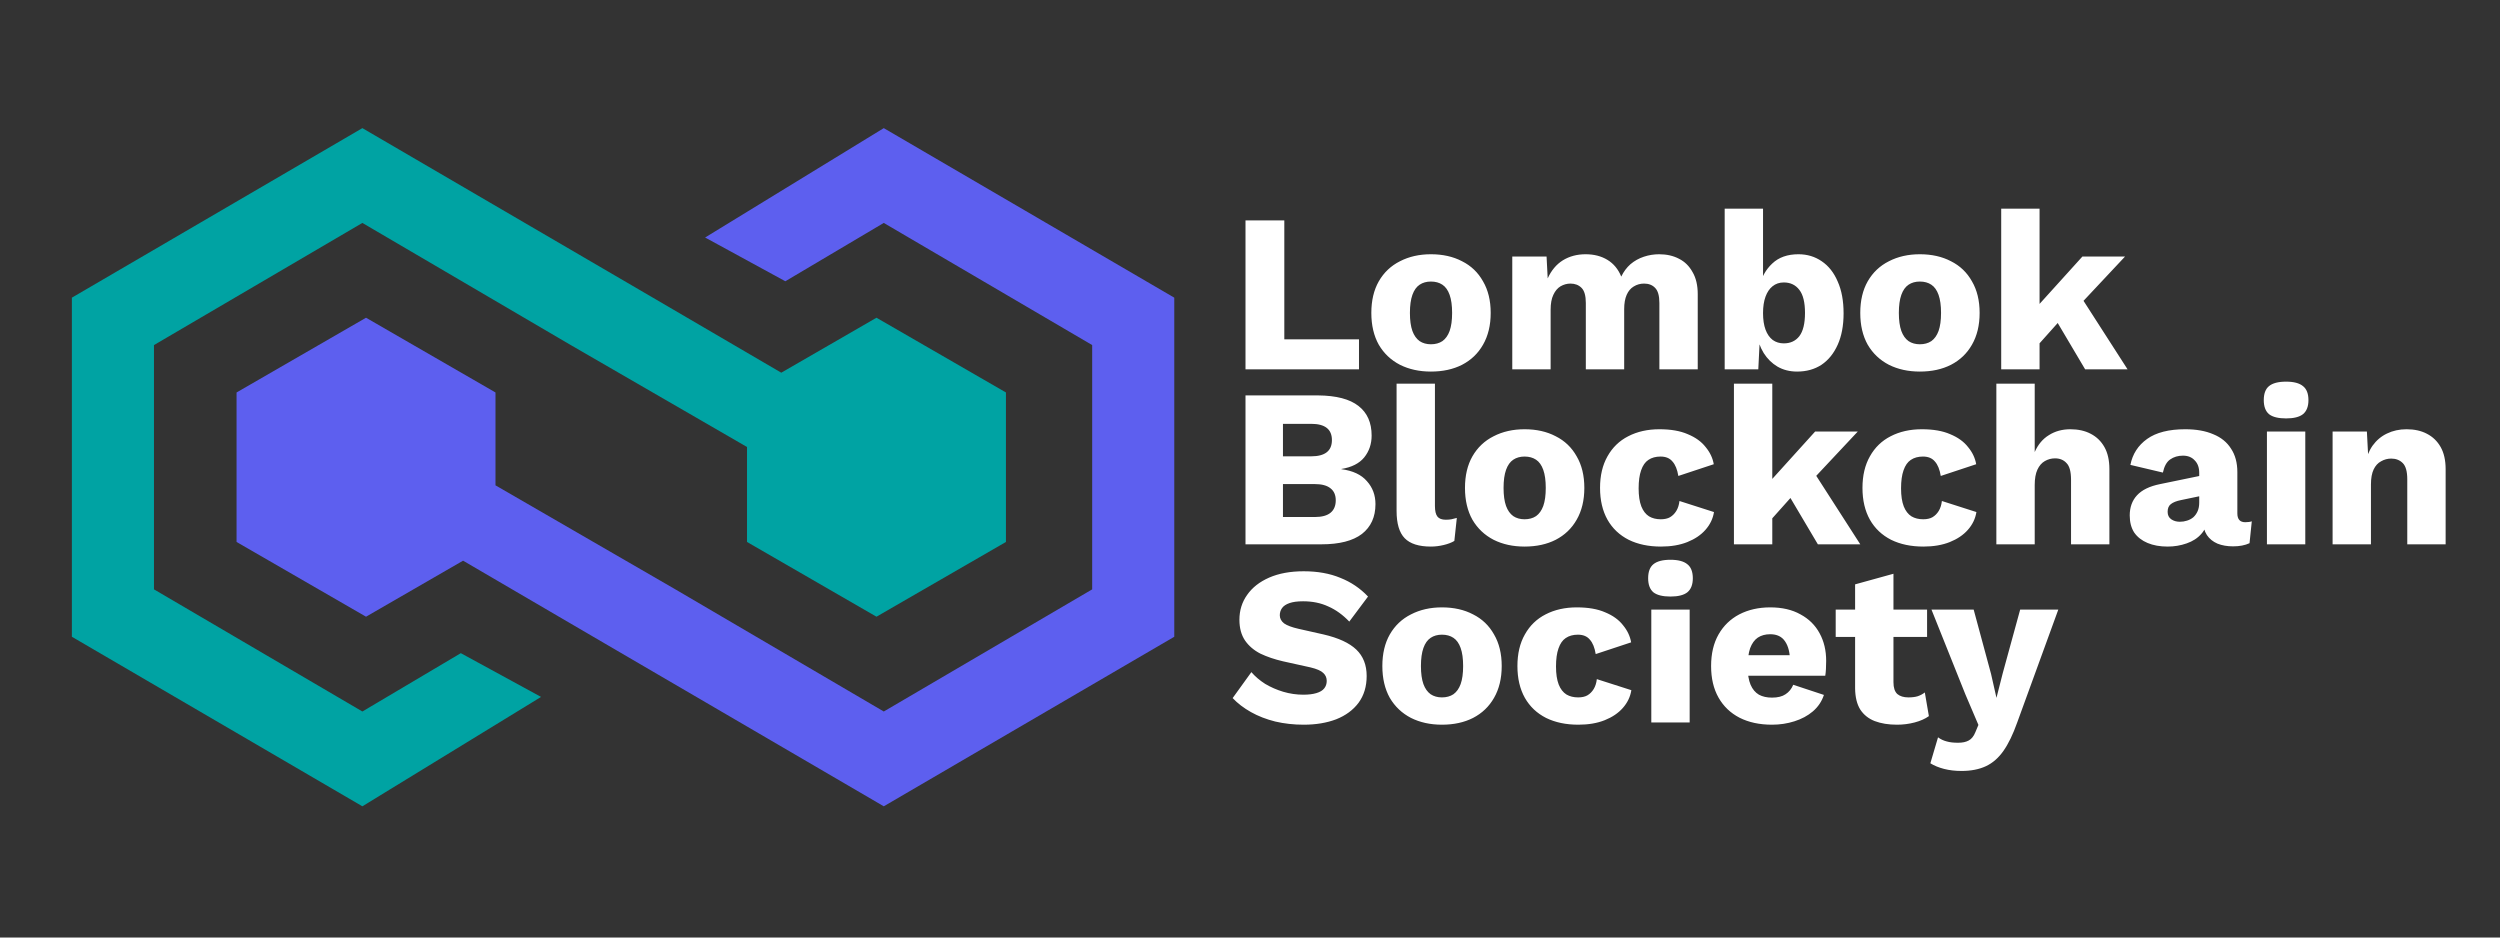 <svg width="800" height="300" viewBox="0 0 800 300" fill="none" xmlns="http://www.w3.org/2000/svg">
<rect x="0" y="0" width="800" height="300" fill="#333333" stroke="none"/>
<g clip-path="url(#clip0_360_20)">
<path fill-rule="evenodd" clip-rule="evenodd" d="M282.807 258.017L189.847 203.763L148.183 179.416L117.128 197.346L75.7 173.427V125.59L117.128 101.672L158.556 125.59V155.305L216.118 188.595L282.807 227.681L349.496 188.595V110.422L282.807 71.336L251.305 90.004L225.636 76.003L282.807 41L375.768 95.254V203.763L282.807 258.017Z" fill="#5D5FEF"/>
<path fill-rule="evenodd" clip-rule="evenodd" d="M115.961 41L208.921 95.254L250.005 119.263L280.473 101.672L321.901 125.59V173.427L280.473 197.346L239.045 173.427V143.037L182.65 110.422L115.961 71.336L49.272 110.422V188.595L115.961 227.681L147.463 209.013L173.132 223.014L115.961 258.017L23 203.763V95.254L115.961 41Z" fill="#00A3A3"/>
<path d="M410.98 108.58H434.878V118.182H398.561V70.53H410.98V108.58ZM457.889 81.36C461.691 81.36 465.012 82.106 467.852 83.598C470.74 85.042 472.979 87.184 474.567 90.024C476.204 92.816 477.022 96.185 477.022 100.132C477.022 104.079 476.204 107.472 474.567 110.312C472.979 113.104 470.74 115.246 467.852 116.738C465.012 118.182 461.691 118.904 457.889 118.904C454.182 118.904 450.885 118.182 447.997 116.738C445.109 115.246 442.847 113.104 441.21 110.312C439.622 107.472 438.828 104.079 438.828 100.132C438.828 96.185 439.622 92.816 441.21 90.024C442.847 87.184 445.109 85.042 447.997 83.598C450.885 82.106 454.182 81.36 457.889 81.36ZM457.889 90.096C456.493 90.096 455.289 90.433 454.279 91.107C453.268 91.781 452.498 92.864 451.968 94.356C451.439 95.848 451.174 97.773 451.174 100.132C451.174 102.491 451.439 104.416 451.968 105.908C452.498 107.352 453.268 108.435 454.279 109.157C455.289 109.831 456.493 110.168 457.889 110.168C459.333 110.168 460.56 109.831 461.571 109.157C462.582 108.435 463.352 107.352 463.881 105.908C464.411 104.416 464.676 102.491 464.676 100.132C464.676 97.773 464.411 95.848 463.881 94.356C463.352 92.864 462.582 91.781 461.571 91.107C460.56 90.433 459.333 90.096 457.889 90.096ZM483.927 118.182V82.082H494.901L495.262 89.085C496.417 86.534 498.03 84.609 500.1 83.309C502.217 82.01 504.648 81.36 507.392 81.36C510.087 81.36 512.422 81.962 514.395 83.165C516.369 84.368 517.837 86.149 518.8 88.508C519.57 86.919 520.556 85.596 521.76 84.537C523.011 83.478 524.431 82.684 526.02 82.154C527.608 81.625 529.245 81.36 530.929 81.36C533.336 81.36 535.454 81.841 537.283 82.804C539.112 83.719 540.556 85.138 541.615 87.064C542.722 88.941 543.276 91.299 543.276 94.139V118.182H531.001V96.955C531.001 94.645 530.544 93.032 529.63 92.118C528.763 91.203 527.584 90.746 526.092 90.746C524.888 90.746 523.781 91.059 522.771 91.685C521.808 92.262 521.062 93.153 520.532 94.356C520.003 95.559 519.738 97.076 519.738 98.905V118.182H507.464V96.955C507.464 94.645 507.007 93.032 506.092 92.118C505.178 91.203 503.998 90.746 502.554 90.746C501.447 90.746 500.388 91.035 499.378 91.612C498.415 92.19 497.645 93.105 497.067 94.356C496.49 95.559 496.201 97.148 496.201 99.121V118.182H483.927ZM575.073 118.904C572.715 118.904 570.621 118.375 568.792 117.316C567.011 116.257 565.543 114.813 564.387 112.984C563.232 111.107 562.486 108.989 562.149 106.63L563.304 105.114L562.655 118.182H551.897V66.775H564.171V93.417L563.016 91.685C563.69 88.7 565.061 86.246 567.131 84.32C569.201 82.347 571.993 81.36 575.506 81.36C578.298 81.36 580.777 82.106 582.943 83.598C585.157 85.09 586.866 87.256 588.069 90.096C589.321 92.888 589.946 96.281 589.946 100.276C589.946 104.175 589.321 107.521 588.069 110.312C586.818 113.104 585.085 115.246 582.871 116.738C580.657 118.182 578.057 118.904 575.073 118.904ZM570.813 109.879C572.931 109.879 574.592 109.109 575.795 107.569C576.998 105.98 577.6 103.501 577.6 100.132C577.6 96.763 576.998 94.308 575.795 92.768C574.592 91.179 572.931 90.385 570.813 90.385C569.417 90.385 568.214 90.794 567.203 91.612C566.241 92.383 565.495 93.49 564.965 94.934C564.436 96.378 564.171 98.135 564.171 100.204C564.171 102.274 564.436 104.031 564.965 105.475C565.495 106.919 566.265 108.026 567.275 108.796C568.286 109.518 569.466 109.879 570.813 109.879ZM614.347 81.36C618.149 81.36 621.471 82.106 624.311 83.598C627.199 85.042 629.437 87.184 631.025 90.024C632.662 92.816 633.48 96.185 633.48 100.132C633.48 104.079 632.662 107.472 631.025 110.312C629.437 113.104 627.199 115.246 624.311 116.738C621.471 118.182 618.149 118.904 614.347 118.904C610.641 118.904 607.343 118.182 604.455 116.738C601.567 115.246 599.305 113.104 597.669 110.312C596.08 107.472 595.286 104.079 595.286 100.132C595.286 96.185 596.08 92.816 597.669 90.024C599.305 87.184 601.567 85.042 604.455 83.598C607.343 82.106 610.641 81.36 614.347 81.36ZM614.347 90.096C612.951 90.096 611.748 90.433 610.737 91.107C609.726 91.781 608.956 92.864 608.426 94.356C607.897 95.848 607.632 97.773 607.632 100.132C607.632 102.491 607.897 104.416 608.426 105.908C608.956 107.352 609.726 108.435 610.737 109.157C611.748 109.831 612.951 110.168 614.347 110.168C615.791 110.168 617.018 109.831 618.029 109.157C619.04 108.435 619.81 107.352 620.34 105.908C620.869 104.416 621.134 102.491 621.134 100.132C621.134 97.773 620.869 95.848 620.34 94.356C619.81 92.864 619.04 91.781 618.029 91.107C617.018 90.433 615.791 90.096 614.347 90.096ZM680.023 82.082L662.695 100.565L660.384 101.215L650.06 112.767L649.988 100.204L666.377 82.082H680.023ZM652.659 66.775V118.182H640.385V66.775H652.659ZM664.572 92.912L680.817 118.182H667.243L656.558 100.132L664.572 92.912ZM398.561 174.182V126.53H421.738C427.61 126.578 431.942 127.709 434.734 129.923C437.525 132.089 438.921 135.242 438.921 139.382C438.921 142.077 438.127 144.412 436.539 146.385C434.95 148.31 432.52 149.538 429.246 150.067V150.139C432.905 150.621 435.624 151.896 437.405 153.966C439.234 155.988 440.149 158.443 440.149 161.331C440.149 165.422 438.705 168.599 435.817 170.861C432.929 173.075 428.597 174.182 422.821 174.182H398.561ZM410.546 165.446H420.727C422.989 165.446 424.674 164.989 425.781 164.074C426.888 163.16 427.441 161.836 427.441 160.103C427.441 158.418 426.888 157.143 425.781 156.276C424.674 155.362 422.989 154.905 420.727 154.905H410.546V165.446ZM410.546 146.024H419.572C424 146.024 426.214 144.291 426.214 140.826C426.214 137.36 424 135.627 419.572 135.627H410.546V146.024ZM459.18 122.775V161.908C459.18 163.497 459.445 164.628 459.975 165.302C460.504 165.975 461.395 166.312 462.646 166.312C463.368 166.312 463.97 166.264 464.451 166.168C464.932 166.072 465.51 165.927 466.184 165.735L465.39 173.099C464.523 173.629 463.392 174.062 461.996 174.399C460.6 174.736 459.229 174.904 457.881 174.904C454.03 174.904 451.238 174.014 449.506 172.233C447.773 170.452 446.906 167.54 446.906 163.497V122.775H459.18ZM487.855 137.36C491.657 137.36 494.979 138.106 497.818 139.598C500.706 141.042 502.945 143.184 504.533 146.024C506.17 148.816 506.988 152.185 506.988 156.132C506.988 160.079 506.17 163.472 504.533 166.312C502.945 169.104 500.706 171.246 497.818 172.738C494.979 174.182 491.657 174.904 487.855 174.904C484.148 174.904 480.851 174.182 477.963 172.738C475.075 171.246 472.813 169.104 471.176 166.312C469.588 163.472 468.794 160.079 468.794 156.132C468.794 152.185 469.588 148.816 471.176 146.024C472.813 143.184 475.075 141.042 477.963 139.598C480.851 138.106 484.148 137.36 487.855 137.36ZM487.855 146.096C486.459 146.096 485.256 146.433 484.245 147.107C483.234 147.781 482.464 148.864 481.934 150.356C481.405 151.848 481.14 153.774 481.14 156.132C481.14 158.491 481.405 160.416 481.934 161.908C482.464 163.352 483.234 164.435 484.245 165.157C485.256 165.831 486.459 166.168 487.855 166.168C489.299 166.168 490.526 165.831 491.537 165.157C492.548 164.435 493.318 163.352 493.847 161.908C494.377 160.416 494.642 158.491 494.642 156.132C494.642 153.774 494.377 151.848 493.847 150.356C493.318 148.864 492.548 147.781 491.537 147.107C490.526 146.433 489.299 146.096 487.855 146.096ZM531.004 137.36C534.662 137.36 537.695 137.889 540.102 138.948C542.556 139.959 544.458 141.331 545.805 143.064C547.201 144.748 548.068 146.578 548.405 148.551L537.069 152.305C536.732 150.236 536.106 148.695 535.192 147.685C534.325 146.626 533.05 146.096 531.365 146.096C529.825 146.096 528.525 146.457 527.466 147.179C526.456 147.853 525.685 148.96 525.156 150.5C524.627 151.993 524.362 153.918 524.362 156.276C524.362 158.635 524.651 160.56 525.228 162.053C525.806 163.497 526.624 164.555 527.683 165.229C528.742 165.855 529.993 166.168 531.437 166.168C532.641 166.168 533.628 165.951 534.398 165.518C535.216 165.037 535.89 164.363 536.419 163.497C536.949 162.63 537.286 161.571 537.43 160.32L548.477 163.858C548.14 165.975 547.225 167.877 545.733 169.561C544.289 171.198 542.364 172.498 539.957 173.46C537.55 174.423 534.735 174.904 531.51 174.904C527.563 174.904 524.121 174.182 521.185 172.738C518.249 171.246 515.986 169.104 514.398 166.312C512.81 163.472 512.015 160.079 512.015 156.132C512.015 152.185 512.81 148.816 514.398 146.024C515.986 143.184 518.201 141.042 521.041 139.598C523.929 138.106 527.25 137.36 531.004 137.36ZM594.496 138.082L577.168 156.565L574.858 157.215L564.533 168.767L564.461 156.204L580.85 138.082H594.496ZM567.132 122.775V174.182H554.858V122.775H567.132ZM579.045 148.912L595.29 174.182H581.717L571.031 156.132L579.045 148.912ZM614.98 137.36C618.638 137.36 621.67 137.889 624.077 138.948C626.532 139.959 628.433 141.331 629.781 143.064C631.177 144.748 632.043 146.578 632.38 148.551L621.045 152.305C620.708 150.236 620.082 148.695 619.167 147.685C618.301 146.626 617.025 146.096 615.341 146.096C613.801 146.096 612.501 146.457 611.442 147.179C610.431 147.853 609.661 148.96 609.132 150.5C608.602 151.993 608.337 153.918 608.337 156.276C608.337 158.635 608.626 160.56 609.204 162.053C609.781 163.497 610.6 164.555 611.659 165.229C612.718 165.855 613.969 166.168 615.413 166.168C616.616 166.168 617.603 165.951 618.373 165.518C619.192 165.037 619.865 164.363 620.395 163.497C620.924 162.63 621.261 161.571 621.406 160.32L632.452 163.858C632.115 165.975 631.201 167.877 629.709 169.561C628.265 171.198 626.339 172.498 623.933 173.46C621.526 174.423 618.71 174.904 615.485 174.904C611.538 174.904 608.097 174.182 605.161 172.738C602.224 171.246 599.962 169.104 598.374 166.312C596.785 163.472 595.991 160.079 595.991 156.132C595.991 152.185 596.785 148.816 598.374 146.024C599.962 143.184 602.176 141.042 605.016 139.598C607.904 138.106 611.225 137.36 614.98 137.36ZM638.834 174.182V122.775H651.108V144.652C652.167 142.245 653.683 140.44 655.656 139.237C657.63 137.986 659.916 137.36 662.515 137.36C665.018 137.36 667.184 137.841 669.014 138.804C670.891 139.767 672.359 141.187 673.418 143.064C674.477 144.941 675.006 147.3 675.006 150.139V174.182H662.732V153.533C662.732 150.934 662.251 149.153 661.288 148.19C660.373 147.179 659.146 146.674 657.606 146.674C656.451 146.674 655.368 146.963 654.357 147.54C653.346 148.118 652.552 149.032 651.974 150.284C651.397 151.535 651.108 153.172 651.108 155.193V174.182H638.834ZM703.75 151.295C703.75 149.61 703.269 148.286 702.306 147.324C701.392 146.313 700.14 145.807 698.552 145.807C696.964 145.807 695.592 146.217 694.437 147.035C693.33 147.805 692.559 149.201 692.126 151.222L681.729 148.768C682.403 145.302 684.184 142.534 687.072 140.465C689.96 138.395 694.027 137.36 699.274 137.36C702.788 137.36 705.772 137.889 708.227 138.948C710.73 139.959 712.631 141.499 713.931 143.569C715.279 145.591 715.952 148.094 715.952 151.078V164.291C715.952 166.168 716.795 167.107 718.479 167.107C719.346 167.107 720.044 167.01 720.573 166.818L719.851 173.821C718.407 174.495 716.65 174.832 714.581 174.832C712.703 174.832 711.043 174.543 709.599 173.966C708.155 173.34 707.024 172.425 706.205 171.222C705.387 169.971 704.978 168.406 704.978 166.529V166.096L706.35 165.59C706.35 167.66 705.724 169.393 704.472 170.789C703.269 172.185 701.681 173.22 699.707 173.893C697.782 174.567 695.76 174.904 693.642 174.904C691.188 174.904 689.046 174.519 687.217 173.749C685.387 172.979 683.968 171.872 682.957 170.428C681.994 168.936 681.513 167.107 681.513 164.941C681.513 162.341 682.283 160.199 683.823 158.515C685.412 156.782 687.89 155.579 691.26 154.905L704.906 152.089L704.834 158.587L697.902 160.031C696.458 160.32 695.375 160.753 694.653 161.331C693.979 161.86 693.642 162.678 693.642 163.785C693.642 164.844 694.027 165.639 694.798 166.168C695.568 166.697 696.482 166.962 697.541 166.962C698.36 166.962 699.13 166.842 699.852 166.601C700.622 166.361 701.296 166 701.873 165.518C702.451 164.989 702.908 164.339 703.245 163.569C703.582 162.799 703.75 161.884 703.75 160.825V151.295ZM731.555 133.894C729.052 133.894 727.223 133.437 726.068 132.522C724.961 131.56 724.407 130.068 724.407 128.046C724.407 125.976 724.961 124.484 726.068 123.57C727.223 122.607 729.052 122.126 731.555 122.126C734.01 122.126 735.815 122.607 736.97 123.57C738.125 124.484 738.703 125.976 738.703 128.046C738.703 130.068 738.125 131.56 736.97 132.522C735.815 133.437 734.01 133.894 731.555 133.894ZM737.692 138.082V174.182H725.418V138.082H737.692ZM746.43 174.182V138.082H757.404L758.054 150.5L756.682 149.129C757.163 146.529 758.006 144.363 759.209 142.631C760.461 140.898 762.001 139.598 763.83 138.732C765.707 137.817 767.801 137.36 770.111 137.36C772.614 137.36 774.78 137.841 776.609 138.804C778.487 139.767 779.955 141.187 781.014 143.064C782.073 144.941 782.602 147.3 782.602 150.139V174.182H770.328V153.388C770.328 150.886 769.847 149.153 768.884 148.19C767.921 147.227 766.694 146.746 765.202 146.746C764.046 146.746 762.963 147.035 761.953 147.612C760.942 148.142 760.148 149.008 759.57 150.212C758.992 151.415 758.704 153.027 758.704 155.049V174.182H746.43ZM417.189 182.808C421.617 182.808 425.516 183.506 428.885 184.902C432.303 186.249 435.263 188.247 437.766 190.894L431.773 198.909C429.704 196.743 427.466 195.13 425.059 194.071C422.7 192.964 420.005 192.411 416.972 192.411C415.191 192.411 413.747 192.603 412.64 192.988C411.533 193.373 410.739 193.903 410.258 194.577C409.776 195.25 409.536 196.021 409.536 196.887C409.536 197.898 409.993 198.764 410.907 199.486C411.87 200.16 413.41 200.738 415.528 201.219L423.543 203.024C428.308 204.131 431.798 205.744 434.012 207.861C436.226 209.979 437.333 212.795 437.333 216.309C437.333 219.678 436.467 222.542 434.734 224.901C433.001 227.211 430.618 228.968 427.586 230.171C424.553 231.327 421.088 231.904 417.189 231.904C414.012 231.904 410.98 231.567 408.092 230.893C405.204 230.171 402.604 229.161 400.294 227.861C397.984 226.561 396.034 225.069 394.446 223.385L400.438 215.082C401.642 216.477 403.11 217.729 404.843 218.836C406.624 219.895 408.549 220.737 410.619 221.363C412.737 221.989 414.879 222.302 417.045 222.302C418.729 222.302 420.125 222.133 421.232 221.796C422.387 221.459 423.23 220.954 423.759 220.28C424.289 219.606 424.553 218.812 424.553 217.897C424.553 216.887 424.192 216.044 423.47 215.37C422.748 214.648 421.377 214.047 419.355 213.565L410.546 211.616C407.851 210.99 405.444 210.172 403.326 209.161C401.257 208.102 399.62 206.706 398.417 204.973C397.213 203.192 396.612 200.978 396.612 198.331C396.612 195.347 397.43 192.699 399.067 190.389C400.703 188.03 403.062 186.177 406.142 184.829C409.223 183.482 412.905 182.808 417.189 182.808ZM461.414 194.36C465.217 194.36 468.538 195.106 471.378 196.598C474.266 198.042 476.504 200.184 478.092 203.024C479.729 205.816 480.547 209.185 480.547 213.132C480.547 217.079 479.729 220.472 478.092 223.312C476.504 226.104 474.266 228.246 471.378 229.738C468.538 231.182 465.217 231.904 461.414 231.904C457.708 231.904 454.411 231.182 451.523 229.738C448.635 228.246 446.372 226.104 444.736 223.312C443.147 220.472 442.353 217.079 442.353 213.132C442.353 209.185 443.147 205.816 444.736 203.024C446.372 200.184 448.635 198.042 451.523 196.598C454.411 195.106 457.708 194.36 461.414 194.36ZM461.414 203.096C460.018 203.096 458.815 203.433 457.804 204.107C456.793 204.781 456.023 205.864 455.494 207.356C454.964 208.848 454.699 210.774 454.699 213.132C454.699 215.491 454.964 217.416 455.494 218.908C456.023 220.352 456.793 221.435 457.804 222.157C458.815 222.831 460.018 223.168 461.414 223.168C462.858 223.168 464.086 222.831 465.096 222.157C466.107 221.435 466.877 220.352 467.407 218.908C467.936 217.416 468.201 215.491 468.201 213.132C468.201 210.774 467.936 208.848 467.407 207.356C466.877 205.864 466.107 204.781 465.096 204.107C464.086 203.433 462.858 203.096 461.414 203.096ZM504.564 194.36C508.222 194.36 511.254 194.889 513.661 195.948C516.116 196.959 518.017 198.331 519.365 200.064C520.761 201.748 521.627 203.578 521.964 205.551L510.628 209.305C510.291 207.236 509.666 205.695 508.751 204.685C507.885 203.626 506.609 203.096 504.925 203.096C503.384 203.096 502.085 203.457 501.026 204.179C500.015 204.853 499.245 205.96 498.715 207.5C498.186 208.993 497.921 210.918 497.921 213.276C497.921 215.635 498.21 217.56 498.788 219.053C499.365 220.497 500.183 221.555 501.242 222.229C502.301 222.855 503.553 223.168 504.997 223.168C506.2 223.168 507.187 222.951 507.957 222.518C508.775 222.037 509.449 221.363 509.979 220.497C510.508 219.63 510.845 218.571 510.989 217.32L522.036 220.858C521.699 222.975 520.785 224.877 519.293 226.561C517.848 228.198 515.923 229.498 513.516 230.46C511.11 231.423 508.294 231.904 505.069 231.904C501.122 231.904 497.68 231.182 494.744 229.738C491.808 228.246 489.546 226.104 487.957 223.312C486.369 220.472 485.575 217.079 485.575 213.132C485.575 209.185 486.369 205.816 487.957 203.024C489.546 200.184 491.76 198.042 494.6 196.598C497.488 195.106 500.809 194.36 504.564 194.36ZM534.554 190.894C532.052 190.894 530.222 190.437 529.067 189.522C527.96 188.56 527.407 187.068 527.407 185.046C527.407 182.976 527.96 181.484 529.067 180.57C530.222 179.607 532.052 179.126 534.554 179.126C537.009 179.126 538.814 179.607 539.97 180.57C541.125 181.484 541.702 182.976 541.702 185.046C541.702 187.068 541.125 188.56 539.97 189.522C538.814 190.437 537.009 190.894 534.554 190.894ZM540.692 195.082V231.182H528.417V195.082H540.692ZM567.046 231.904C563.051 231.904 559.585 231.158 556.649 229.666C553.761 228.174 551.523 226.032 549.934 223.24C548.346 220.448 547.552 217.079 547.552 213.132C547.552 209.185 548.346 205.816 549.934 203.024C551.523 200.232 553.737 198.09 556.577 196.598C559.465 195.106 562.762 194.36 566.468 194.36C570.271 194.36 573.496 195.106 576.143 196.598C578.839 198.042 580.884 200.064 582.28 202.663C583.676 205.214 584.374 208.15 584.374 211.471C584.374 212.338 584.35 213.204 584.302 214.071C584.254 214.937 584.182 215.659 584.085 216.237H555.494V209.666H578.67L572.822 211.905C572.822 209.017 572.292 206.802 571.234 205.262C570.223 203.722 568.634 202.952 566.468 202.952C564.928 202.952 563.604 203.313 562.497 204.035C561.438 204.757 560.62 205.888 560.042 207.428C559.513 208.969 559.248 210.942 559.248 213.349C559.248 215.707 559.561 217.633 560.187 219.125C560.813 220.569 561.703 221.628 562.858 222.302C564.013 222.927 565.409 223.24 567.046 223.24C568.875 223.24 570.319 222.879 571.378 222.157C572.485 221.435 573.303 220.424 573.833 219.125L583.652 222.374C582.978 224.444 581.799 226.2 580.114 227.644C578.478 229.04 576.504 230.099 574.194 230.821C571.931 231.543 569.549 231.904 567.046 231.904ZM605.907 183.602V218.331C605.907 220.063 606.316 221.315 607.135 222.085C608.001 222.807 609.18 223.168 610.673 223.168C611.828 223.168 612.815 223.048 613.633 222.807C614.499 222.518 615.269 222.109 615.943 221.58L617.243 229.161C616.039 230.027 614.523 230.701 612.694 231.182C610.865 231.664 608.988 231.904 607.063 231.904C604.319 231.904 601.936 231.519 599.915 230.749C597.941 229.979 596.401 228.751 595.294 227.067C594.235 225.382 593.681 223.144 593.633 220.352V186.995L605.907 183.602ZM616.665 195.082V203.818H587.424V195.082H616.665ZM658.652 195.082L645.511 231.182C644.163 234.985 642.695 238.017 641.107 240.28C639.518 242.542 637.641 244.178 635.475 245.189C633.309 246.2 630.71 246.705 627.678 246.705C625.656 246.705 623.803 246.489 622.118 246.056C620.433 245.622 618.965 245.021 617.714 244.251L620.169 235.947C621.035 236.573 621.95 237.006 622.912 237.247C623.875 237.536 625.102 237.68 626.594 237.68C627.99 237.68 629.122 237.44 629.988 236.958C630.902 236.477 631.624 235.562 632.154 234.215L633.093 231.976L628.905 222.157L618.075 195.082H631.576L637.136 215.659L638.869 223.312L640.89 215.37L646.45 195.082H658.652Z" fill="white"/>
</g>
<defs>
<clipPath id="clip0_360_20">
<rect width="800" height="300" fill="white"/>
</clipPath>
</defs>
</svg>
